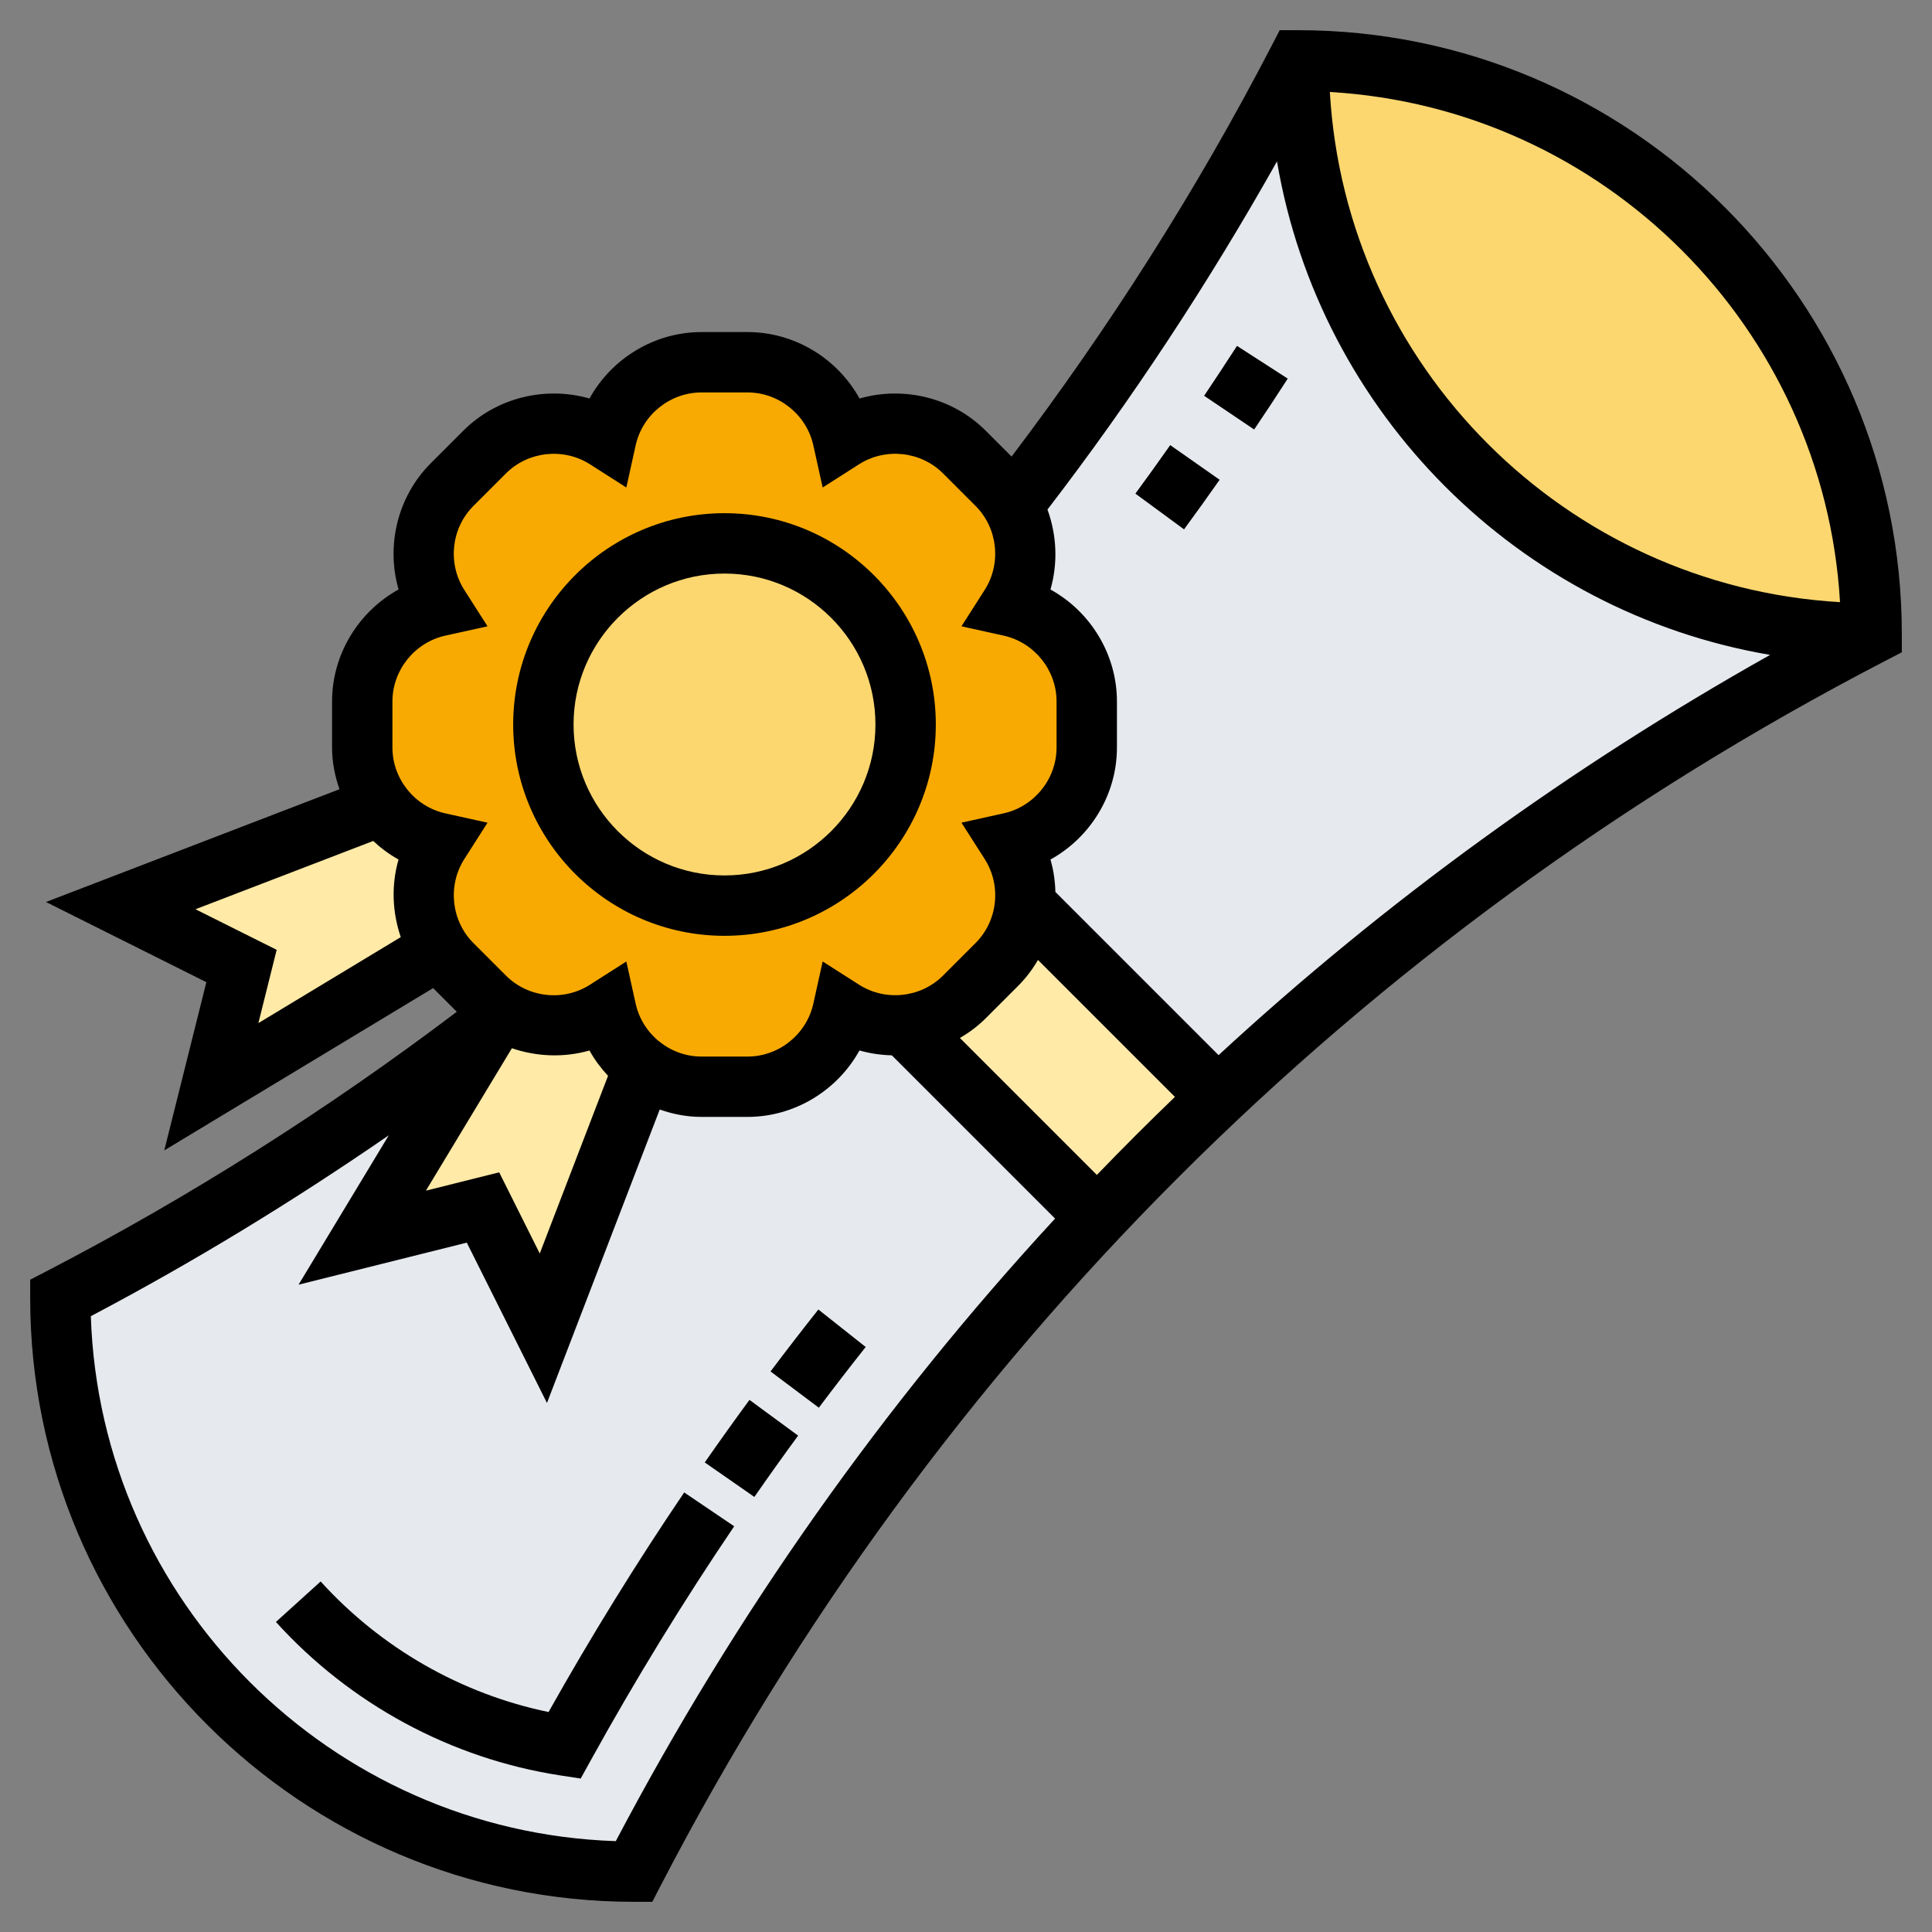 <?xml version="1.0"?>
<svg xmlns="http://www.w3.org/2000/svg" id="Layer_3" enable-background="new 0 0 64 64" height="512px" viewBox="0 0 64 64" width="512px" class=""><rect x="0" y="0" width="64" height="64" fill="#808080" stroke="none"/><g><path d="m56.43 7.57c3.44 3.43 5.57 8.19 5.57 13.43-10.49 0-19-8.51-19-19 5.24 0 10 2.13 13.43 5.57z" fill="#fcd770" data-original="#FCD770"/><path d="m43 2c0 10.49 8.51 19 19 19-7.93 4.12-15.22 9.29-21.64 15.36l-6.4-6.4c.06-.71-.11-1.43-.5-2.04 1.45-.32 2.54-1.61 2.54-3.16v-1.52c0-1.55-1.09-2.84-2.54-3.16.64-1.01.68-2.29.09-3.33 3.57-4.59 6.74-9.53 9.45-14.75z" fill="#e6e9ed" data-original="#E6E9ED" class=""/><path d="m33.96 29.96 6.4 6.4c-.69.65-1.36 1.3-2.03 1.97s-1.32 1.34-1.97 2.03l-6.4-6.4c.72-.07 1.43-.37 1.99-.93l1.08-1.08c.56-.56.86-1.27.93-1.99z" fill="#ffeaa7" data-original="#FFEAA7"/><path d="m29.96 33.96 6.4 6.4c-6.07 6.42-11.24 13.71-15.36 21.64-5.24 0-10-2.13-13.43-5.57-3.44-3.43-5.57-8.19-5.57-13.43 5.04-2.61 9.82-5.66 14.28-9.08l-4.28 7.08 4-1 2 4 3.32-8.64c.54.41 1.19.64 1.92.64h1.52c1.55 0 2.84-1.09 3.16-2.54.61.39 1.33.56 2.04.5z" fill="#e6e9ed" data-original="#E6E9ED" class=""/><path d="m36 23.24v1.52c0 1.55-1.09 2.84-2.54 3.16.39.61.56 1.33.5 2.04-.07.72-.37 1.43-.93 1.99l-1.08 1.08c-.56.56-1.27.86-1.99.93-.71.06-1.43-.11-2.04-.5-.32 1.45-1.61 2.54-3.16 2.54h-1.52c-.73 0-1.38-.23-1.92-.64-.62-.45-1.07-1.13-1.24-1.9-1.07.68-2.45.68-3.51-.02-.19-.11-.36-.25-.52-.41l-1.08-1.08c-.16-.16-.3-.33-.41-.52-.7-1.06-.7-2.44-.02-3.51-.77-.17-1.45-.62-1.9-1.24-.41-.54-.64-1.19-.64-1.92v-1.52c0-1.55 1.09-2.84 2.54-3.16-.8-1.25-.66-2.93.43-4.03l1.08-1.08c1.1-1.09 2.78-1.23 4.03-.43.32-1.45 1.61-2.54 3.16-2.54h1.52c1.55 0 2.84 1.09 3.16 2.54 1.25-.8 2.93-.66 4.03.43l1.08 1.08c.21.21.39.45.52.7.59 1.04.55 2.32-.09 3.33 1.45.32 2.54 1.61 2.54 3.16z" fill="#ff826e" data-original="#FF826E" class="active-path" data-old_color="#ff826e" style="fill:#F8AA02"/><circle cx="24" cy="24" fill="#fcd770" r="6" data-original="#FCD770"/><path d="m20.08 33.46c.17.77.62 1.45 1.24 1.9l-3.32 8.64-2-4-4 1 4.28-7.08.29-.48c1.06.7 2.44.7 3.51.02z" fill="#ffeaa7" data-original="#FFEAA7"/><path d="m14.56 31.43-7.56 4.57 1-4-4-2 8.64-3.32c.45.62 1.13 1.07 1.9 1.24-.68 1.07-.68 2.45.02 3.51z" fill="#ffeaa7" data-original="#FFEAA7"/><path d="m43 1h-.608l-.28.54c-2.466 4.756-5.367 9.312-8.602 13.585l-.858-.858c-1.104-1.104-2.726-1.482-4.179-1.066-.731-1.323-2.147-2.201-3.709-2.201h-1.527c-1.562 0-2.978.878-3.709 2.201-1.453-.416-3.076-.039-4.179 1.066l-1.08 1.08c-1.104 1.104-1.485 2.727-1.066 4.18-1.325.732-2.203 2.148-2.203 3.709v1.527c0 .48.092.944.246 1.381l-9.722 3.736 5.312 2.656-1.394 5.572 8.906-5.376.784.784c-4.275 3.235-8.839 6.131-13.592 8.596l-.54.28v.608c0 11.028 8.972 20 20 20h.608l.28-.54c9.063-17.48 23.093-31.509 40.572-40.572l.54-.28v-.608c0-11.028-8.972-20-20-20zm17.953 18.947c-9.089-.527-16.374-7.812-16.9-16.9 9.085.529 16.371 7.816 16.9 16.9zm-25.992 9.6c-.009-.361-.061-.723-.163-1.074 1.324-.732 2.202-2.148 2.202-3.709v-1.527c0-1.562-.878-2.978-2.202-3.709.251-.872.209-1.803-.099-2.649 2.803-3.649 5.344-7.517 7.603-11.533 1.414 8.342 7.996 14.928 16.335 16.348-6.637 3.73-12.76 8.172-18.27 13.259zm-21.961-6.311c0-1.039.737-1.955 1.753-2.18l1.397-.309-.77-1.206c-.56-.877-.433-2.046.302-2.78l1.08-1.08c.735-.733 1.904-.859 2.78-.302l1.206.77.309-1.396c.224-1.016 1.141-1.753 2.179-1.753h1.527c1.039 0 1.956.737 2.18 1.753l.309 1.396 1.206-.77c.877-.558 2.046-.432 2.78.302l1.08 1.08c.734.734.861 1.903.302 2.78l-.77 1.206 1.397.309c1.016.225 1.753 1.141 1.753 2.18v1.527c0 1.039-.737 1.955-1.753 2.18l-1.397.309.77 1.206c.56.877.433 2.046-.302 2.78l-1.08 1.08c-.734.734-1.903.861-2.78.302l-1.206-.77-.309 1.396c-.224 1.017-1.141 1.754-2.179 1.754h-1.527c-1.039 0-1.956-.737-2.18-1.753l-.309-1.396-1.206.77c-.876.56-2.045.433-2.78-.302l-1.08-1.08c-.734-.734-.861-1.903-.302-2.78l.77-1.206-1.397-.309c-1.016-.225-1.753-1.141-1.753-2.18zm3.957 11.488c.824.282 1.725.317 2.57.075.169.306.379.586.615.839l-2.262 5.886-1.344-2.689-2.427.607zm-10.481-4.604 5.887-2.262c.253.236.532.445.839.615-.244.845-.209 1.745.074 2.57l-4.717 2.849.606-2.428zm13.923 30.87c-9.449-.312-17.078-7.941-17.39-17.39 3.4-1.791 6.698-3.805 9.87-5.992l-2.989 4.949 5.573-1.393 2.656 5.311 3.735-9.721c.437.154.9.245 1.381.245h1.527c1.562 0 2.978-.878 3.709-2.201.351.1.711.152 1.072.161l5.408 5.408c-5.682 6.157-10.575 13.07-14.552 20.623zm15.936-22.069-4.537-4.537c.307-.178.596-.393.854-.651l1.08-1.08c.259-.259.474-.547.652-.854l4.537 4.537c-.878.845-1.74 1.707-2.586 2.585z" data-original="#000000" class="" style="fill:#000000"/><path d="m24 31c3.86 0 7-3.141 7-7s-3.14-7-7-7-7 3.141-7 7 3.14 7 7 7zm0-12c2.757 0 5 2.243 5 5s-2.243 5-5 5-5-2.243-5-5 2.243-5 5-5z" data-original="#000000" class="" style="fill:#000000"/><path d="m42.658 12.542-1.681-1.084c-.358.555-.721 1.105-1.089 1.653l1.658 1.117c.377-.557.747-1.12 1.112-1.686z" data-original="#000000" class="" style="fill:#000000"/><path d="m40.402 15.893-1.637-1.148c-.379.54-.764 1.076-1.154 1.607l1.612 1.184c.399-.544.792-1.092 1.179-1.643z" data-original="#000000" class="" style="fill:#000000"/><path d="m27.109 43.379c-.536.677-1.064 1.36-1.584 2.052l1.6 1.201c.509-.678 1.026-1.348 1.552-2.011z" data-original="#000000" class="" style="fill:#000000"/><path d="m23.346 48.445 1.643 1.143c.475-.684.958-1.361 1.45-2.031l-1.612-1.184c-.502.684-.996 1.375-1.481 2.072z" data-original="#000000" class="" style="fill:#000000"/><path d="m18.172 56.713c-2.89-.598-5.549-2.116-7.55-4.325l-1.482 1.341c2.463 2.721 5.803 4.525 9.406 5.082l.69.106.338-.611c1.463-2.649 3.06-5.256 4.747-7.746l-1.656-1.121c-1.588 2.343-3.097 4.788-4.493 7.274z" data-original="#000000" class="" style="fill:#000000"/></g> </svg>
